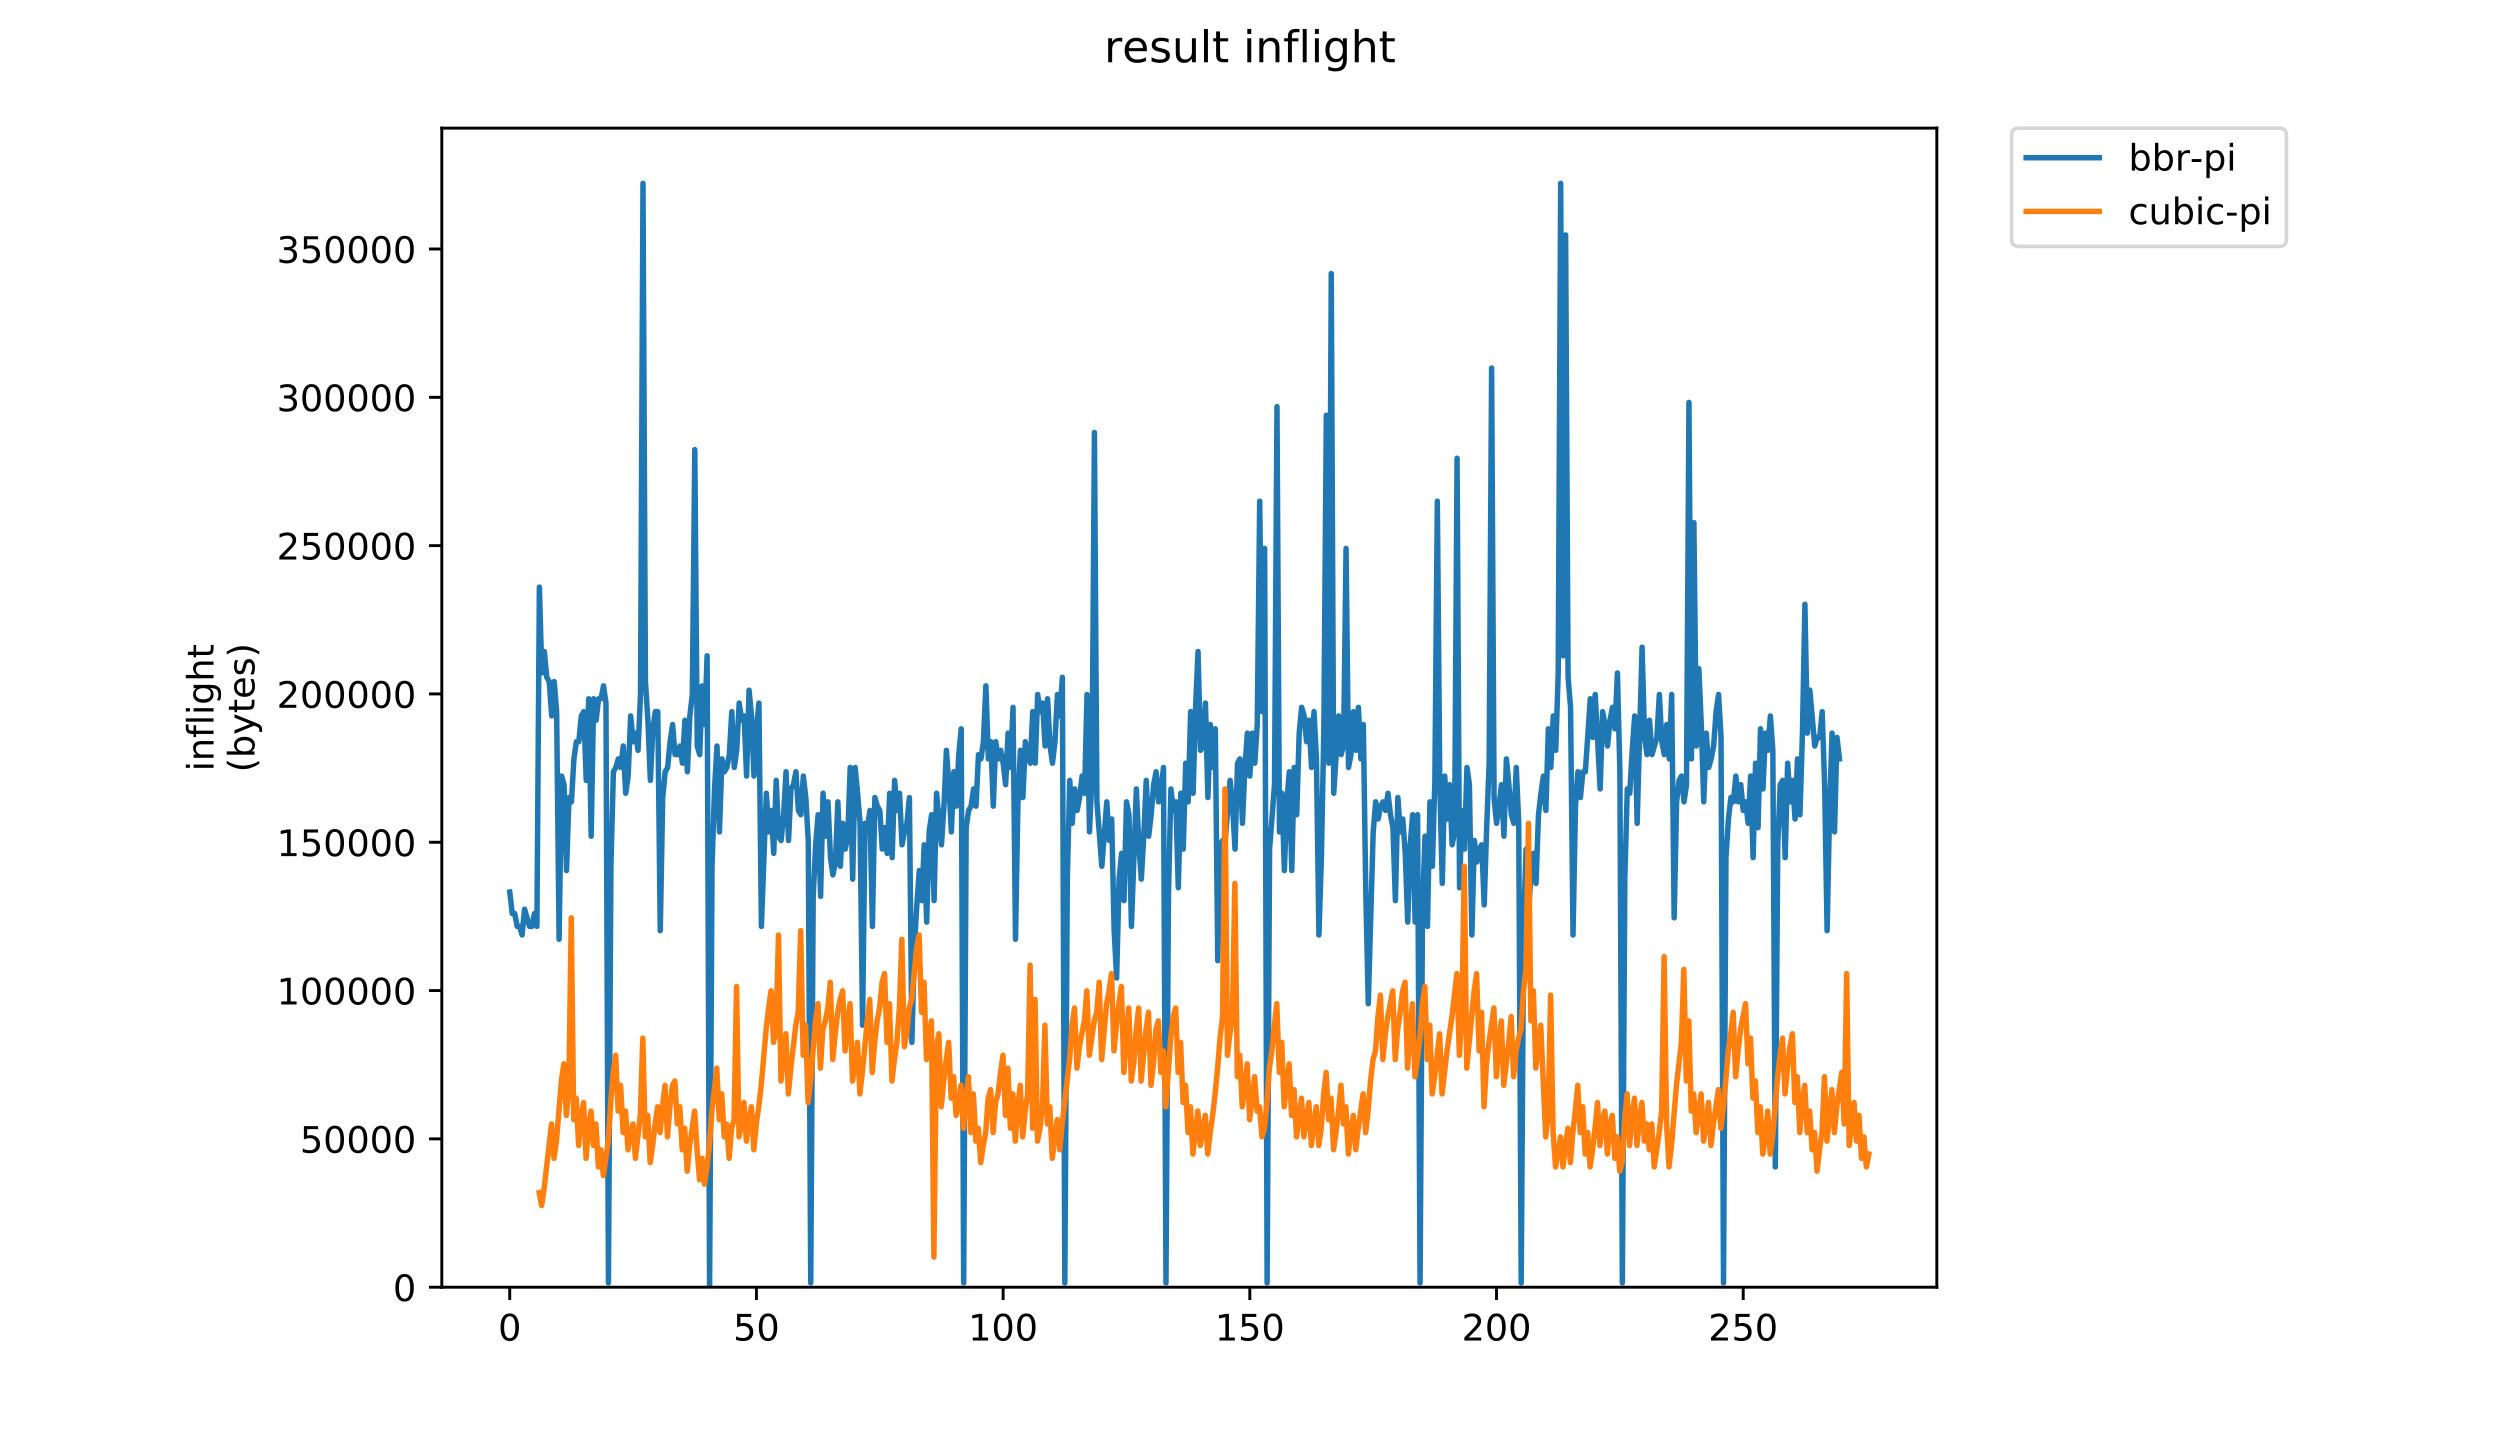 <?xml version="1.0" encoding="utf-8" standalone="no"?>
<!DOCTYPE svg PUBLIC "-//W3C//DTD SVG 1.1//EN"
  "http://www.w3.org/Graphics/SVG/1.1/DTD/svg11.dtd">
<!-- Created with matplotlib (https://matplotlib.org/) -->
<svg height="396pt" version="1.1" viewBox="0 0 684 396" width="684pt" xmlns="http://www.w3.org/2000/svg" xmlns:xlink="http://www.w3.org/1999/xlink">
 <defs>
  <style type="text/css">
*{stroke-linecap:butt;stroke-linejoin:round;}
  </style>
 </defs>
 <g id="figure_1">
  <g id="patch_1">
   <path d="M 0 396 
L 684 396 
L 684 0 
L 0 0 
z
" style="fill:#ffffff;"/>
  </g>
  <g id="axes_1">
   <g id="patch_2">
    <path d="M 120.879 352.174 
L 529.913 352.174 
L 529.913 35.062 
L 120.879 35.062 
z
" style="fill:#ffffff;"/>
   </g>
   <g id="matplotlib.axis_1">
    <g id="xtick_1">
     <g id="line2d_1">
      <defs>
       <path d="M 0 0 
L 0 3.5 
" id="mc1b75e2ccc" style="stroke:#000000;stroke-width:0.8;"/>
      </defs>
      <g>
       <use style="stroke:#000000;stroke-width:0.8;" x="139.464" xlink:href="#mc1b75e2ccc" y="352.174"/>
      </g>
     </g>
     <g id="text_1">
      <!-- 0 -->
      <defs>
       <path d="M 31.781 66.406 
Q 24.172 66.406 20.328 58.906 
Q 16.5 51.422 16.5 36.375 
Q 16.5 21.391 20.328 13.891 
Q 24.172 6.391 31.781 6.391 
Q 39.453 6.391 43.281 13.891 
Q 47.125 21.391 47.125 36.375 
Q 47.125 51.422 43.281 58.906 
Q 39.453 66.406 31.781 66.406 
z
M 31.781 74.219 
Q 44.047 74.219 50.516 64.516 
Q 56.984 54.828 56.984 36.375 
Q 56.984 17.969 50.516 8.266 
Q 44.047 -1.422 31.781 -1.422 
Q 19.531 -1.422 13.062 8.266 
Q 6.594 17.969 6.594 36.375 
Q 6.594 54.828 13.062 64.516 
Q 19.531 74.219 31.781 74.219 
z
" id="DejaVuSans-48"/>
      </defs>
      <g transform="translate(136.283 366.773)scale(0.1 -0.1)">
       <use xlink:href="#DejaVuSans-48"/>
      </g>
     </g>
    </g>
    <g id="xtick_2">
     <g id="line2d_2">
      <g>
       <use style="stroke:#000000;stroke-width:0.8;" x="206.96" xlink:href="#mc1b75e2ccc" y="352.174"/>
      </g>
     </g>
     <g id="text_2">
      <!-- 50 -->
      <defs>
       <path d="M 10.797 72.906 
L 49.516 72.906 
L 49.516 64.594 
L 19.828 64.594 
L 19.828 46.734 
Q 21.969 47.469 24.109 47.828 
Q 26.266 48.188 28.422 48.188 
Q 40.625 48.188 47.75 41.5 
Q 54.891 34.812 54.891 23.391 
Q 54.891 11.625 47.562 5.094 
Q 40.234 -1.422 26.906 -1.422 
Q 22.312 -1.422 17.547 -0.641 
Q 12.797 0.141 7.719 1.703 
L 7.719 11.625 
Q 12.109 9.234 16.797 8.062 
Q 21.484 6.891 26.703 6.891 
Q 35.156 6.891 40.078 11.328 
Q 45.016 15.766 45.016 23.391 
Q 45.016 31 40.078 35.438 
Q 35.156 39.891 26.703 39.891 
Q 22.75 39.891 18.812 39.016 
Q 14.891 38.141 10.797 36.281 
z
" id="DejaVuSans-53"/>
      </defs>
      <g transform="translate(200.597 366.773)scale(0.1 -0.1)">
       <use xlink:href="#DejaVuSans-53"/>
       <use x="63.623" xlink:href="#DejaVuSans-48"/>
      </g>
     </g>
    </g>
    <g id="xtick_3">
     <g id="line2d_3">
      <g>
       <use style="stroke:#000000;stroke-width:0.8;" x="274.455" xlink:href="#mc1b75e2ccc" y="352.174"/>
      </g>
     </g>
     <g id="text_3">
      <!-- 100 -->
      <defs>
       <path d="M 12.406 8.297 
L 28.516 8.297 
L 28.516 63.922 
L 10.984 60.406 
L 10.984 69.391 
L 28.422 72.906 
L 38.281 72.906 
L 38.281 8.297 
L 54.391 8.297 
L 54.391 0 
L 12.406 0 
z
" id="DejaVuSans-49"/>
      </defs>
      <g transform="translate(264.911 366.773)scale(0.1 -0.1)">
       <use xlink:href="#DejaVuSans-49"/>
       <use x="63.623" xlink:href="#DejaVuSans-48"/>
       <use x="127.246" xlink:href="#DejaVuSans-48"/>
      </g>
     </g>
    </g>
    <g id="xtick_4">
     <g id="line2d_4">
      <g>
       <use style="stroke:#000000;stroke-width:0.8;" x="341.95" xlink:href="#mc1b75e2ccc" y="352.174"/>
      </g>
     </g>
     <g id="text_4">
      <!-- 150 -->
      <g transform="translate(332.407 366.773)scale(0.1 -0.1)">
       <use xlink:href="#DejaVuSans-49"/>
       <use x="63.623" xlink:href="#DejaVuSans-53"/>
       <use x="127.246" xlink:href="#DejaVuSans-48"/>
      </g>
     </g>
    </g>
    <g id="xtick_5">
     <g id="line2d_5">
      <g>
       <use style="stroke:#000000;stroke-width:0.8;" x="409.446" xlink:href="#mc1b75e2ccc" y="352.174"/>
      </g>
     </g>
     <g id="text_5">
      <!-- 200 -->
      <defs>
       <path d="M 19.188 8.297 
L 53.609 8.297 
L 53.609 0 
L 7.328 0 
L 7.328 8.297 
Q 12.938 14.109 22.625 23.891 
Q 32.328 33.688 34.812 36.531 
Q 39.547 41.844 41.422 45.531 
Q 43.312 49.219 43.312 52.781 
Q 43.312 58.594 39.234 62.25 
Q 35.156 65.922 28.609 65.922 
Q 23.969 65.922 18.812 64.312 
Q 13.672 62.703 7.812 59.422 
L 7.812 69.391 
Q 13.766 71.781 18.938 73 
Q 24.125 74.219 28.422 74.219 
Q 39.75 74.219 46.484 68.547 
Q 53.219 62.891 53.219 53.422 
Q 53.219 48.922 51.531 44.891 
Q 49.859 40.875 45.406 35.406 
Q 44.188 33.984 37.641 27.219 
Q 31.109 20.453 19.188 8.297 
z
" id="DejaVuSans-50"/>
      </defs>
      <g transform="translate(399.902 366.773)scale(0.1 -0.1)">
       <use xlink:href="#DejaVuSans-50"/>
       <use x="63.623" xlink:href="#DejaVuSans-48"/>
       <use x="127.246" xlink:href="#DejaVuSans-48"/>
      </g>
     </g>
    </g>
    <g id="xtick_6">
     <g id="line2d_6">
      <g>
       <use style="stroke:#000000;stroke-width:0.8;" x="476.941" xlink:href="#mc1b75e2ccc" y="352.174"/>
      </g>
     </g>
     <g id="text_6">
      <!-- 250 -->
      <g transform="translate(467.397 366.773)scale(0.1 -0.1)">
       <use xlink:href="#DejaVuSans-50"/>
       <use x="63.623" xlink:href="#DejaVuSans-53"/>
       <use x="127.246" xlink:href="#DejaVuSans-48"/>
      </g>
     </g>
    </g>
   </g>
   <g id="matplotlib.axis_2">
    <g id="ytick_1">
     <g id="line2d_7">
      <defs>
       <path d="M 0 0 
L -3.5 0 
" id="mb960b8aca4" style="stroke:#000000;stroke-width:0.8;"/>
      </defs>
      <g>
       <use style="stroke:#000000;stroke-width:0.8;" x="120.879" xlink:href="#mb960b8aca4" y="352.174"/>
      </g>
     </g>
     <g id="text_7">
      <!-- 0 -->
      <g transform="translate(107.516 355.973)scale(0.1 -0.1)">
       <use xlink:href="#DejaVuSans-48"/>
      </g>
     </g>
    </g>
    <g id="ytick_2">
     <g id="line2d_8">
      <g>
       <use style="stroke:#000000;stroke-width:0.8;" x="120.879" xlink:href="#mb960b8aca4" y="311.596"/>
      </g>
     </g>
     <g id="text_8">
      <!-- 50000 -->
      <g transform="translate(82.066 315.395)scale(0.1 -0.1)">
       <use xlink:href="#DejaVuSans-53"/>
       <use x="63.623" xlink:href="#DejaVuSans-48"/>
       <use x="127.246" xlink:href="#DejaVuSans-48"/>
       <use x="190.869" xlink:href="#DejaVuSans-48"/>
       <use x="254.492" xlink:href="#DejaVuSans-48"/>
      </g>
     </g>
    </g>
    <g id="ytick_3">
     <g id="line2d_9">
      <g>
       <use style="stroke:#000000;stroke-width:0.8;" x="120.879" xlink:href="#mb960b8aca4" y="271.018"/>
      </g>
     </g>
     <g id="text_9">
      <!-- 100000 -->
      <g transform="translate(75.704 274.817)scale(0.1 -0.1)">
       <use xlink:href="#DejaVuSans-49"/>
       <use x="63.623" xlink:href="#DejaVuSans-48"/>
       <use x="127.246" xlink:href="#DejaVuSans-48"/>
       <use x="190.869" xlink:href="#DejaVuSans-48"/>
       <use x="254.492" xlink:href="#DejaVuSans-48"/>
       <use x="318.115" xlink:href="#DejaVuSans-48"/>
      </g>
     </g>
    </g>
    <g id="ytick_4">
     <g id="line2d_10">
      <g>
       <use style="stroke:#000000;stroke-width:0.8;" x="120.879" xlink:href="#mb960b8aca4" y="230.44"/>
      </g>
     </g>
     <g id="text_10">
      <!-- 150000 -->
      <g transform="translate(75.704 234.239)scale(0.1 -0.1)">
       <use xlink:href="#DejaVuSans-49"/>
       <use x="63.623" xlink:href="#DejaVuSans-53"/>
       <use x="127.246" xlink:href="#DejaVuSans-48"/>
       <use x="190.869" xlink:href="#DejaVuSans-48"/>
       <use x="254.492" xlink:href="#DejaVuSans-48"/>
       <use x="318.115" xlink:href="#DejaVuSans-48"/>
      </g>
     </g>
    </g>
    <g id="ytick_5">
     <g id="line2d_11">
      <g>
       <use style="stroke:#000000;stroke-width:0.8;" x="120.879" xlink:href="#mb960b8aca4" y="189.862"/>
      </g>
     </g>
     <g id="text_11">
      <!-- 200000 -->
      <g transform="translate(75.704 193.661)scale(0.1 -0.1)">
       <use xlink:href="#DejaVuSans-50"/>
       <use x="63.623" xlink:href="#DejaVuSans-48"/>
       <use x="127.246" xlink:href="#DejaVuSans-48"/>
       <use x="190.869" xlink:href="#DejaVuSans-48"/>
       <use x="254.492" xlink:href="#DejaVuSans-48"/>
       <use x="318.115" xlink:href="#DejaVuSans-48"/>
      </g>
     </g>
    </g>
    <g id="ytick_6">
     <g id="line2d_12">
      <g>
       <use style="stroke:#000000;stroke-width:0.8;" x="120.879" xlink:href="#mb960b8aca4" y="149.284"/>
      </g>
     </g>
     <g id="text_12">
      <!-- 250000 -->
      <g transform="translate(75.704 153.083)scale(0.1 -0.1)">
       <use xlink:href="#DejaVuSans-50"/>
       <use x="63.623" xlink:href="#DejaVuSans-53"/>
       <use x="127.246" xlink:href="#DejaVuSans-48"/>
       <use x="190.869" xlink:href="#DejaVuSans-48"/>
       <use x="254.492" xlink:href="#DejaVuSans-48"/>
       <use x="318.115" xlink:href="#DejaVuSans-48"/>
      </g>
     </g>
    </g>
    <g id="ytick_7">
     <g id="line2d_13">
      <g>
       <use style="stroke:#000000;stroke-width:0.8;" x="120.879" xlink:href="#mb960b8aca4" y="108.706"/>
      </g>
     </g>
     <g id="text_13">
      <!-- 300000 -->
      <defs>
       <path d="M 40.578 39.312 
Q 47.656 37.797 51.625 33 
Q 55.609 28.219 55.609 21.188 
Q 55.609 10.406 48.188 4.484 
Q 40.766 -1.422 27.094 -1.422 
Q 22.516 -1.422 17.656 -0.516 
Q 12.797 0.391 7.625 2.203 
L 7.625 11.719 
Q 11.719 9.328 16.594 8.109 
Q 21.484 6.891 26.812 6.891 
Q 36.078 6.891 40.938 10.547 
Q 45.797 14.203 45.797 21.188 
Q 45.797 27.641 41.281 31.266 
Q 36.766 34.906 28.719 34.906 
L 20.219 34.906 
L 20.219 43.016 
L 29.109 43.016 
Q 36.375 43.016 40.234 45.922 
Q 44.094 48.828 44.094 54.297 
Q 44.094 59.906 40.109 62.906 
Q 36.141 65.922 28.719 65.922 
Q 24.656 65.922 20.016 65.031 
Q 15.375 64.156 9.812 62.312 
L 9.812 71.094 
Q 15.438 72.656 20.344 73.438 
Q 25.25 74.219 29.594 74.219 
Q 40.828 74.219 47.359 69.109 
Q 53.906 64.016 53.906 55.328 
Q 53.906 49.266 50.438 45.094 
Q 46.969 40.922 40.578 39.312 
z
" id="DejaVuSans-51"/>
      </defs>
      <g transform="translate(75.704 112.505)scale(0.1 -0.1)">
       <use xlink:href="#DejaVuSans-51"/>
       <use x="63.623" xlink:href="#DejaVuSans-48"/>
       <use x="127.246" xlink:href="#DejaVuSans-48"/>
       <use x="190.869" xlink:href="#DejaVuSans-48"/>
       <use x="254.492" xlink:href="#DejaVuSans-48"/>
       <use x="318.115" xlink:href="#DejaVuSans-48"/>
      </g>
     </g>
    </g>
    <g id="ytick_8">
     <g id="line2d_14">
      <g>
       <use style="stroke:#000000;stroke-width:0.8;" x="120.879" xlink:href="#mb960b8aca4" y="68.128"/>
      </g>
     </g>
     <g id="text_14">
      <!-- 350000 -->
      <g transform="translate(75.704 71.927)scale(0.1 -0.1)">
       <use xlink:href="#DejaVuSans-51"/>
       <use x="63.623" xlink:href="#DejaVuSans-53"/>
       <use x="127.246" xlink:href="#DejaVuSans-48"/>
       <use x="190.869" xlink:href="#DejaVuSans-48"/>
       <use x="254.492" xlink:href="#DejaVuSans-48"/>
       <use x="318.115" xlink:href="#DejaVuSans-48"/>
      </g>
     </g>
    </g>
    <g id="text_15">
     <!-- inflight -->
     <defs>
      <path d="M 9.422 54.688 
L 18.406 54.688 
L 18.406 0 
L 9.422 0 
z
M 9.422 75.984 
L 18.406 75.984 
L 18.406 64.594 
L 9.422 64.594 
z
" id="DejaVuSans-105"/>
      <path d="M 54.891 33.016 
L 54.891 0 
L 45.906 0 
L 45.906 32.719 
Q 45.906 40.484 42.875 44.328 
Q 39.844 48.188 33.797 48.188 
Q 26.516 48.188 22.312 43.547 
Q 18.109 38.922 18.109 30.906 
L 18.109 0 
L 9.078 0 
L 9.078 54.688 
L 18.109 54.688 
L 18.109 46.188 
Q 21.344 51.125 25.703 53.562 
Q 30.078 56 35.797 56 
Q 45.219 56 50.047 50.172 
Q 54.891 44.344 54.891 33.016 
z
" id="DejaVuSans-110"/>
      <path d="M 37.109 75.984 
L 37.109 68.5 
L 28.516 68.5 
Q 23.688 68.5 21.797 66.547 
Q 19.922 64.594 19.922 59.516 
L 19.922 54.688 
L 34.719 54.688 
L 34.719 47.703 
L 19.922 47.703 
L 19.922 0 
L 10.891 0 
L 10.891 47.703 
L 2.297 47.703 
L 2.297 54.688 
L 10.891 54.688 
L 10.891 58.5 
Q 10.891 67.625 15.141 71.797 
Q 19.391 75.984 28.609 75.984 
z
" id="DejaVuSans-102"/>
      <path d="M 9.422 75.984 
L 18.406 75.984 
L 18.406 0 
L 9.422 0 
z
" id="DejaVuSans-108"/>
      <path d="M 45.406 27.984 
Q 45.406 37.75 41.375 43.109 
Q 37.359 48.484 30.078 48.484 
Q 22.859 48.484 18.828 43.109 
Q 14.797 37.75 14.797 27.984 
Q 14.797 18.266 18.828 12.891 
Q 22.859 7.516 30.078 7.516 
Q 37.359 7.516 41.375 12.891 
Q 45.406 18.266 45.406 27.984 
z
M 54.391 6.781 
Q 54.391 -7.172 48.188 -13.984 
Q 42 -20.797 29.203 -20.797 
Q 24.469 -20.797 20.266 -20.094 
Q 16.062 -19.391 12.109 -17.922 
L 12.109 -9.188 
Q 16.062 -11.328 19.922 -12.344 
Q 23.781 -13.375 27.781 -13.375 
Q 36.625 -13.375 41.016 -8.766 
Q 45.406 -4.156 45.406 5.172 
L 45.406 9.625 
Q 42.625 4.781 38.281 2.391 
Q 33.938 0 27.875 0 
Q 17.828 0 11.672 7.656 
Q 5.516 15.328 5.516 27.984 
Q 5.516 40.672 11.672 48.328 
Q 17.828 56 27.875 56 
Q 33.938 56 38.281 53.609 
Q 42.625 51.219 45.406 46.391 
L 45.406 54.688 
L 54.391 54.688 
z
" id="DejaVuSans-103"/>
      <path d="M 54.891 33.016 
L 54.891 0 
L 45.906 0 
L 45.906 32.719 
Q 45.906 40.484 42.875 44.328 
Q 39.844 48.188 33.797 48.188 
Q 26.516 48.188 22.312 43.547 
Q 18.109 38.922 18.109 30.906 
L 18.109 0 
L 9.078 0 
L 9.078 75.984 
L 18.109 75.984 
L 18.109 46.188 
Q 21.344 51.125 25.703 53.562 
Q 30.078 56 35.797 56 
Q 45.219 56 50.047 50.172 
Q 54.891 44.344 54.891 33.016 
z
" id="DejaVuSans-104"/>
      <path d="M 18.312 70.219 
L 18.312 54.688 
L 36.812 54.688 
L 36.812 47.703 
L 18.312 47.703 
L 18.312 18.016 
Q 18.312 11.328 20.141 9.422 
Q 21.969 7.516 27.594 7.516 
L 36.812 7.516 
L 36.812 0 
L 27.594 0 
Q 17.188 0 13.234 3.875 
Q 9.281 7.766 9.281 18.016 
L 9.281 47.703 
L 2.688 47.703 
L 2.688 54.688 
L 9.281 54.688 
L 9.281 70.219 
z
" id="DejaVuSans-116"/>
     </defs>
     <g transform="translate(58.426 211.018)rotate(-90)scale(0.1 -0.1)">
      <use xlink:href="#DejaVuSans-105"/>
      <use x="27.783" xlink:href="#DejaVuSans-110"/>
      <use x="91.162" xlink:href="#DejaVuSans-102"/>
      <use x="126.367" xlink:href="#DejaVuSans-108"/>
      <use x="154.15" xlink:href="#DejaVuSans-105"/>
      <use x="181.934" xlink:href="#DejaVuSans-103"/>
      <use x="245.41" xlink:href="#DejaVuSans-104"/>
      <use x="308.789" xlink:href="#DejaVuSans-116"/>
     </g>
     <!-- (bytes) -->
     <defs>
      <path d="M 31 75.875 
Q 24.469 64.656 21.281 53.656 
Q 18.109 42.672 18.109 31.391 
Q 18.109 20.125 21.312 9.062 
Q 24.516 -2 31 -13.188 
L 23.188 -13.188 
Q 15.875 -1.703 12.234 9.375 
Q 8.594 20.453 8.594 31.391 
Q 8.594 42.281 12.203 53.312 
Q 15.828 64.359 23.188 75.875 
z
" id="DejaVuSans-40"/>
      <path d="M 48.688 27.297 
Q 48.688 37.203 44.609 42.844 
Q 40.531 48.484 33.406 48.484 
Q 26.266 48.484 22.188 42.844 
Q 18.109 37.203 18.109 27.297 
Q 18.109 17.391 22.188 11.75 
Q 26.266 6.109 33.406 6.109 
Q 40.531 6.109 44.609 11.75 
Q 48.688 17.391 48.688 27.297 
z
M 18.109 46.391 
Q 20.953 51.266 25.266 53.625 
Q 29.594 56 35.594 56 
Q 45.562 56 51.781 48.094 
Q 58.016 40.188 58.016 27.297 
Q 58.016 14.406 51.781 6.484 
Q 45.562 -1.422 35.594 -1.422 
Q 29.594 -1.422 25.266 0.953 
Q 20.953 3.328 18.109 8.203 
L 18.109 0 
L 9.078 0 
L 9.078 75.984 
L 18.109 75.984 
z
" id="DejaVuSans-98"/>
      <path d="M 32.172 -5.078 
Q 28.375 -14.844 24.75 -17.812 
Q 21.141 -20.797 15.094 -20.797 
L 7.906 -20.797 
L 7.906 -13.281 
L 13.188 -13.281 
Q 16.891 -13.281 18.938 -11.516 
Q 21 -9.766 23.484 -3.219 
L 25.094 0.875 
L 2.984 54.688 
L 12.5 54.688 
L 29.594 11.922 
L 46.688 54.688 
L 56.203 54.688 
z
" id="DejaVuSans-121"/>
      <path d="M 56.203 29.594 
L 56.203 25.203 
L 14.891 25.203 
Q 15.484 15.922 20.484 11.062 
Q 25.484 6.203 34.422 6.203 
Q 39.594 6.203 44.453 7.469 
Q 49.312 8.734 54.109 11.281 
L 54.109 2.781 
Q 49.266 0.734 44.188 -0.344 
Q 39.109 -1.422 33.891 -1.422 
Q 20.797 -1.422 13.156 6.188 
Q 5.516 13.812 5.516 26.812 
Q 5.516 40.234 12.766 48.109 
Q 20.016 56 32.328 56 
Q 43.359 56 49.781 48.891 
Q 56.203 41.797 56.203 29.594 
z
M 47.219 32.234 
Q 47.125 39.594 43.094 43.984 
Q 39.062 48.391 32.422 48.391 
Q 24.906 48.391 20.391 44.141 
Q 15.875 39.891 15.188 32.172 
z
" id="DejaVuSans-101"/>
      <path d="M 44.281 53.078 
L 44.281 44.578 
Q 40.484 46.531 36.375 47.5 
Q 32.281 48.484 27.875 48.484 
Q 21.188 48.484 17.844 46.438 
Q 14.5 44.391 14.5 40.281 
Q 14.5 37.156 16.891 35.375 
Q 19.281 33.594 26.516 31.984 
L 29.594 31.297 
Q 39.156 29.25 43.188 25.516 
Q 47.219 21.781 47.219 15.094 
Q 47.219 7.469 41.188 3.016 
Q 35.156 -1.422 24.609 -1.422 
Q 20.219 -1.422 15.453 -0.562 
Q 10.688 0.297 5.422 2 
L 5.422 11.281 
Q 10.406 8.688 15.234 7.391 
Q 20.062 6.109 24.812 6.109 
Q 31.156 6.109 34.562 8.281 
Q 37.984 10.453 37.984 14.406 
Q 37.984 18.062 35.516 20.016 
Q 33.062 21.969 24.703 23.781 
L 21.578 24.516 
Q 13.234 26.266 9.516 29.906 
Q 5.812 33.547 5.812 39.891 
Q 5.812 47.609 11.281 51.797 
Q 16.75 56 26.812 56 
Q 31.781 56 36.172 55.266 
Q 40.578 54.547 44.281 53.078 
z
" id="DejaVuSans-115"/>
      <path d="M 8.016 75.875 
L 15.828 75.875 
Q 23.141 64.359 26.781 53.312 
Q 30.422 42.281 30.422 31.391 
Q 30.422 20.453 26.781 9.375 
Q 23.141 -1.703 15.828 -13.188 
L 8.016 -13.188 
Q 14.5 -2 17.703 9.062 
Q 20.906 20.125 20.906 31.391 
Q 20.906 42.672 17.703 53.656 
Q 14.5 64.656 8.016 75.875 
z
" id="DejaVuSans-41"/>
     </defs>
     <g transform="translate(69.624 211.295)rotate(-90)scale(0.1 -0.1)">
      <use xlink:href="#DejaVuSans-40"/>
      <use x="39.014" xlink:href="#DejaVuSans-98"/>
      <use x="102.49" xlink:href="#DejaVuSans-121"/>
      <use x="161.67" xlink:href="#DejaVuSans-116"/>
      <use x="200.879" xlink:href="#DejaVuSans-101"/>
      <use x="262.402" xlink:href="#DejaVuSans-115"/>
      <use x="314.502" xlink:href="#DejaVuSans-41"/>
     </g>
    </g>
   </g>
   <g id="line2d_15">
    <path clip-path="url(#p5f6cd7f7a7)" d="M 139.471 244.061 
L 140.146 249.937 
L 140.821 249.937 
L 141.496 253.462 
L 142.171 253.462 
L 142.846 255.813 
L 143.521 248.762 
L 144.871 253.462 
L 145.546 253.462 
L 146.221 249.937 
L 146.896 253.462 
L 147.571 160.626 
L 148.245 184.129 
L 148.92 178.253 
L 149.595 185.304 
L 150.27 186.479 
L 150.945 195.88 
L 151.62 186.479 
L 152.295 194.705 
L 152.97 256.988 
L 153.645 212.332 
L 154.32 214.683 
L 154.995 238.186 
L 155.67 218.208 
L 156.345 219.383 
L 157.02 207.632 
L 157.695 202.931 
L 158.37 202.931 
L 159.045 195.88 
L 159.72 194.705 
L 160.395 213.508 
L 161.07 191.18 
L 161.745 228.784 
L 162.419 191.18 
L 163.094 197.056 
L 163.769 191.18 
L 164.444 191.18 
L 165.119 187.654 
L 165.794 192.355 
L 166.469 350.999 
L 167.144 237.01 
L 167.819 211.157 
L 168.494 209.982 
L 169.169 207.632 
L 169.844 209.982 
L 170.519 204.106 
L 171.194 217.033 
L 171.869 212.332 
L 172.544 195.88 
L 173.219 202.931 
L 173.894 200.581 
L 174.569 205.282 
L 175.244 190.005 
L 175.919 50.163 
L 176.594 186.479 
L 177.268 197.056 
L 177.943 213.508 
L 178.618 199.406 
L 179.293 194.705 
L 179.968 194.705 
L 180.643 254.638 
L 181.318 218.208 
L 181.993 211.157 
L 182.668 209.982 
L 183.343 202.931 
L 184.018 198.231 
L 184.693 206.457 
L 185.368 206.457 
L 186.043 204.106 
L 186.718 208.807 
L 187.393 197.056 
L 188.068 211.157 
L 188.743 195.88 
L 189.418 190.005 
L 190.093 123.022 
L 190.768 204.106 
L 191.442 206.457 
L 192.117 187.654 
L 192.792 198.231 
L 193.467 179.429 
L 194.142 352.174 
L 194.817 237.01 
L 195.492 215.858 
L 196.167 204.106 
L 196.842 227.609 
L 197.517 207.632 
L 198.192 211.157 
L 198.867 209.982 
L 199.542 206.457 
L 200.217 194.705 
L 200.892 209.982 
L 201.567 205.282 
L 202.242 192.355 
L 202.917 197.056 
L 203.592 195.88 
L 204.267 212.332 
L 204.942 188.83 
L 205.617 195.88 
L 206.291 212.332 
L 206.966 199.406 
L 207.641 192.355 
L 208.316 253.462 
L 209.666 217.033 
L 210.341 227.609 
L 211.016 221.734 
L 211.691 233.485 
L 212.366 213.508 
L 213.041 228.784 
L 213.716 229.96 
L 214.391 222.909 
L 215.066 211.157 
L 215.741 229.96 
L 216.416 215.858 
L 217.091 214.683 
L 217.766 211.157 
L 218.441 221.734 
L 219.116 222.909 
L 219.791 212.332 
L 220.465 218.208 
L 221.14 229.96 
L 221.815 350.999 
L 222.49 245.236 
L 223.165 231.135 
L 223.84 222.909 
L 224.515 245.236 
L 225.19 217.033 
L 225.865 228.784 
L 226.54 219.383 
L 227.215 234.66 
L 227.89 239.361 
L 228.565 235.835 
L 229.24 219.383 
L 229.915 237.01 
L 230.59 225.259 
L 231.265 232.31 
L 231.94 228.784 
L 232.615 209.982 
L 233.29 240.536 
L 233.965 209.982 
L 234.64 217.033 
L 235.314 225.259 
L 235.989 280.491 
L 236.664 225.259 
L 237.339 226.434 
L 238.014 221.734 
L 238.689 253.462 
L 239.364 218.208 
L 240.039 220.558 
L 240.714 221.734 
L 241.389 232.31 
L 242.064 226.434 
L 242.739 233.485 
L 243.414 217.033 
L 244.089 234.66 
L 244.764 213.508 
L 245.439 221.734 
L 246.114 217.033 
L 246.789 231.135 
L 247.464 227.609 
L 248.139 225.259 
L 248.814 218.208 
L 249.488 285.191 
L 250.163 259.338 
L 250.838 247.587 
L 251.513 238.186 
L 252.188 246.412 
L 252.863 231.135 
L 253.538 252.287 
L 254.213 227.609 
L 254.888 222.909 
L 255.563 246.412 
L 256.238 217.033 
L 257.588 231.135 
L 258.263 220.558 
L 258.938 205.282 
L 259.613 214.683 
L 260.288 227.609 
L 260.963 211.157 
L 261.638 220.558 
L 262.313 206.457 
L 262.988 199.406 
L 263.663 350.999 
L 264.337 226.434 
L 265.012 221.734 
L 265.687 220.558 
L 266.362 215.858 
L 267.037 220.558 
L 267.712 206.457 
L 268.387 207.632 
L 269.062 202.931 
L 269.737 187.654 
L 270.412 207.632 
L 271.087 202.931 
L 271.762 220.558 
L 272.437 202.931 
L 273.112 207.632 
L 273.787 205.282 
L 274.462 208.807 
L 275.137 214.683 
L 275.812 200.581 
L 276.487 209.982 
L 277.162 193.53 
L 277.837 256.988 
L 278.511 219.383 
L 279.186 205.282 
L 279.861 218.208 
L 280.536 202.931 
L 281.211 206.457 
L 281.886 208.807 
L 282.561 194.705 
L 283.236 208.807 
L 283.911 190.005 
L 284.586 194.705 
L 285.261 192.355 
L 285.936 204.106 
L 286.611 191.18 
L 287.286 204.106 
L 287.961 208.807 
L 288.636 202.931 
L 289.311 190.005 
L 289.986 195.88 
L 290.661 185.304 
L 291.336 350.999 
L 292.011 240.536 
L 292.686 213.508 
L 293.36 225.259 
L 294.035 215.858 
L 294.71 221.734 
L 295.385 218.208 
L 296.06 212.332 
L 296.735 217.033 
L 297.41 190.005 
L 298.085 227.609 
L 298.76 212.332 
L 299.435 118.321 
L 300.11 219.383 
L 301.46 237.01 
L 302.81 219.383 
L 303.485 229.96 
L 304.16 224.084 
L 304.835 254.638 
L 305.51 267.564 
L 306.185 240.536 
L 306.86 233.485 
L 307.534 246.412 
L 308.209 219.383 
L 308.884 222.909 
L 309.559 253.462 
L 310.909 215.858 
L 311.584 231.135 
L 312.259 240.536 
L 312.934 228.784 
L 313.609 213.508 
L 314.284 228.784 
L 314.959 222.909 
L 315.634 214.683 
L 316.309 211.157 
L 316.984 219.383 
L 317.659 215.858 
L 318.334 209.982 
L 319.009 350.999 
L 319.684 245.236 
L 320.359 215.858 
L 321.034 221.734 
L 321.709 219.383 
L 322.383 242.886 
L 323.058 217.033 
L 323.733 232.31 
L 324.408 208.807 
L 325.083 219.383 
L 325.758 194.705 
L 326.433 217.033 
L 327.108 193.53 
L 327.783 178.253 
L 328.458 205.282 
L 329.133 204.106 
L 329.808 192.355 
L 330.483 218.208 
L 331.158 198.231 
L 331.833 209.982 
L 332.508 199.406 
L 333.183 262.863 
L 333.858 231.135 
L 334.533 229.96 
L 335.208 229.96 
L 336.557 213.508 
L 337.232 220.558 
L 337.907 232.31 
L 338.582 208.807 
L 339.257 207.632 
L 339.932 225.259 
L 340.607 209.982 
L 341.282 200.581 
L 341.957 212.332 
L 342.632 200.581 
L 343.307 208.807 
L 343.982 198.231 
L 344.657 137.123 
L 345.332 194.705 
L 346.007 150.05 
L 346.682 350.999 
L 347.357 232.31 
L 348.707 214.683 
L 349.382 111.27 
L 350.057 227.609 
L 350.732 217.033 
L 351.406 238.186 
L 352.081 219.383 
L 352.756 211.157 
L 353.431 238.186 
L 354.106 209.982 
L 354.781 222.909 
L 355.456 200.581 
L 356.131 193.53 
L 356.806 195.88 
L 357.481 202.931 
L 358.156 197.056 
L 358.831 209.982 
L 359.506 194.705 
L 360.181 207.632 
L 360.856 255.813 
L 361.531 234.66 
L 362.206 199.406 
L 362.881 113.621 
L 363.556 208.807 
L 364.231 74.841 
L 364.906 217.033 
L 366.255 195.88 
L 366.93 206.457 
L 367.605 204.106 
L 368.28 150.05 
L 368.955 209.982 
L 369.63 206.457 
L 370.305 194.705 
L 370.98 205.282 
L 371.655 193.53 
L 372.33 207.632 
L 373.005 198.231 
L 373.68 244.061 
L 374.355 274.615 
L 375.705 227.609 
L 376.38 219.383 
L 377.055 224.084 
L 377.73 220.558 
L 378.405 219.383 
L 379.08 221.734 
L 379.755 217.033 
L 380.429 222.909 
L 381.104 226.434 
L 381.779 246.412 
L 382.454 218.208 
L 383.129 227.609 
L 383.804 224.084 
L 384.479 233.485 
L 385.154 252.287 
L 385.829 231.135 
L 386.504 222.909 
L 387.179 252.287 
L 387.854 222.909 
L 388.529 350.999 
L 389.204 248.762 
L 389.879 228.784 
L 390.554 253.462 
L 391.229 219.383 
L 391.904 237.01 
L 392.579 213.508 
L 393.254 137.123 
L 393.929 214.683 
L 394.603 241.711 
L 395.278 212.332 
L 395.953 224.084 
L 396.628 214.683 
L 397.303 231.135 
L 397.978 227.609 
L 398.653 125.372 
L 399.328 242.886 
L 400.003 221.734 
L 400.678 232.31 
L 401.353 209.982 
L 402.028 214.683 
L 402.703 255.813 
L 403.378 229.96 
L 404.053 235.835 
L 404.728 232.31 
L 405.403 231.135 
L 406.078 247.587 
L 406.753 226.434 
L 407.428 208.807 
L 408.103 100.694 
L 408.778 218.208 
L 409.452 225.259 
L 410.127 220.558 
L 410.802 214.683 
L 411.477 228.784 
L 412.152 207.632 
L 412.827 214.683 
L 413.502 222.909 
L 414.177 225.259 
L 414.852 209.982 
L 415.527 225.259 
L 416.202 350.999 
L 416.877 252.287 
L 417.552 232.31 
L 418.227 249.937 
L 418.902 238.186 
L 419.577 233.485 
L 420.252 241.711 
L 420.927 222.909 
L 421.602 217.033 
L 422.277 212.332 
L 422.952 221.734 
L 423.626 199.406 
L 424.301 209.982 
L 424.976 195.88 
L 425.651 205.282 
L 426.326 184.129 
L 427.001 50.163 
L 427.676 179.429 
L 428.351 64.265 
L 429.026 185.304 
L 429.701 193.53 
L 430.376 255.813 
L 431.051 220.558 
L 431.726 211.157 
L 432.401 218.208 
L 433.076 211.157 
L 433.751 211.157 
L 435.101 191.18 
L 435.776 201.756 
L 436.451 190.005 
L 437.801 215.858 
L 438.475 194.705 
L 439.15 198.231 
L 439.825 204.106 
L 440.5 197.056 
L 441.175 193.53 
L 441.85 199.406 
L 442.525 184.129 
L 443.2 211.157 
L 443.875 350.999 
L 444.55 240.536 
L 445.225 215.858 
L 445.9 217.033 
L 446.575 205.282 
L 447.25 195.88 
L 447.925 225.259 
L 449.275 177.078 
L 449.95 201.756 
L 450.625 206.457 
L 451.3 197.056 
L 451.975 206.457 
L 453.324 201.756 
L 453.999 190.005 
L 454.674 202.931 
L 455.349 206.457 
L 456.024 198.231 
L 456.699 207.632 
L 457.374 190.005 
L 458.049 251.112 
L 458.724 219.383 
L 459.399 213.508 
L 460.074 212.332 
L 460.749 219.383 
L 461.424 214.683 
L 462.099 110.095 
L 462.774 207.632 
L 463.449 142.999 
L 464.124 204.106 
L 464.799 182.954 
L 465.474 198.231 
L 466.149 219.383 
L 466.824 200.581 
L 467.498 209.982 
L 468.173 207.632 
L 468.848 204.106 
L 469.523 194.705 
L 470.198 190.005 
L 470.873 201.756 
L 471.548 350.999 
L 472.223 234.66 
L 472.898 224.084 
L 473.573 218.208 
L 474.248 219.383 
L 474.923 212.332 
L 475.598 219.383 
L 476.273 214.683 
L 476.948 221.734 
L 477.623 219.383 
L 478.298 225.259 
L 478.973 212.332 
L 479.648 234.66 
L 480.323 208.807 
L 480.998 226.434 
L 481.672 199.406 
L 482.347 215.858 
L 483.022 200.581 
L 483.697 205.282 
L 484.372 195.88 
L 485.047 205.282 
L 485.722 319.27 
L 486.397 231.135 
L 487.072 214.683 
L 487.747 213.508 
L 488.422 234.66 
L 489.097 208.807 
L 489.772 219.383 
L 490.447 213.508 
L 491.122 224.084 
L 491.797 207.632 
L 492.472 222.909 
L 493.147 200.581 
L 493.822 165.327 
L 494.497 200.581 
L 495.172 188.83 
L 496.521 204.106 
L 497.196 201.756 
L 497.871 201.756 
L 498.546 194.705 
L 499.221 214.683 
L 499.896 254.638 
L 500.571 221.734 
L 501.246 200.581 
L 501.921 227.609 
L 502.596 201.756 
L 503.271 207.632 
L 503.271 207.632 
" style="fill:none;stroke:#1f77b4;stroke-linecap:square;stroke-width:1.5;"/>
   </g>
   <g id="line2d_16">
    <path clip-path="url(#p5f6cd7f7a7)" d="M 147.521 326.321 
L 148.196 329.846 
L 148.87 325.146 
L 150.895 307.519 
L 151.57 316.92 
L 152.245 312.219 
L 153.595 295.767 
L 154.27 291.067 
L 154.945 305.169 
L 155.62 298.118 
L 156.295 251.112 
L 156.97 306.344 
L 157.645 300.468 
L 158.32 313.395 
L 158.995 305.169 
L 159.67 301.643 
L 160.345 316.92 
L 161.02 308.694 
L 161.695 303.993 
L 162.37 313.395 
L 163.044 307.519 
L 163.719 319.27 
L 164.394 314.57 
L 165.069 321.621 
L 166.419 312.219 
L 167.094 301.643 
L 167.769 293.417 
L 168.444 288.717 
L 169.119 303.993 
L 169.794 296.943 
L 170.469 309.869 
L 171.144 303.993 
L 171.819 314.57 
L 172.494 309.869 
L 173.169 307.519 
L 173.844 316.92 
L 175.194 305.169 
L 175.869 284.016 
L 176.544 311.044 
L 177.219 305.169 
L 177.893 318.095 
L 178.568 313.395 
L 179.243 307.519 
L 179.918 302.818 
L 180.593 309.869 
L 181.268 302.818 
L 181.943 296.943 
L 182.618 311.044 
L 183.293 302.818 
L 183.968 296.943 
L 184.643 295.767 
L 185.318 307.519 
L 185.993 302.818 
L 186.668 314.57 
L 187.343 308.694 
L 188.018 320.445 
L 188.693 313.395 
L 190.043 303.993 
L 190.718 314.57 
L 191.393 322.796 
L 192.067 316.92 
L 192.742 323.971 
L 193.417 319.27 
L 194.092 313.395 
L 194.767 303.993 
L 196.117 292.242 
L 196.792 306.344 
L 197.467 299.293 
L 198.142 311.044 
L 198.817 307.519 
L 199.492 316.92 
L 200.167 308.694 
L 200.842 306.344 
L 201.517 269.914 
L 202.192 311.044 
L 202.867 307.519 
L 203.542 301.643 
L 204.217 312.219 
L 204.892 306.344 
L 205.567 302.818 
L 206.242 314.57 
L 206.916 307.519 
L 207.591 302.818 
L 208.266 296.943 
L 209.616 281.666 
L 210.291 275.79 
L 210.966 271.089 
L 211.641 285.191 
L 212.316 281.666 
L 212.991 255.813 
L 213.666 295.767 
L 214.341 288.717 
L 215.016 282.841 
L 215.691 299.293 
L 216.366 292.242 
L 217.716 280.491 
L 218.391 276.965 
L 219.066 254.638 
L 219.741 288.717 
L 220.416 280.491 
L 221.09 301.643 
L 221.765 295.767 
L 223.115 279.315 
L 223.79 274.615 
L 224.465 292.242 
L 225.14 281.666 
L 225.815 279.315 
L 226.49 275.79 
L 227.165 268.739 
L 227.84 289.892 
L 228.515 282.841 
L 229.19 276.965 
L 229.865 273.44 
L 230.54 271.089 
L 231.215 287.541 
L 231.89 280.491 
L 232.565 274.615 
L 233.24 295.767 
L 233.915 291.067 
L 234.59 285.191 
L 235.265 299.293 
L 235.939 293.417 
L 237.289 279.315 
L 237.964 273.44 
L 238.639 293.417 
L 239.314 285.191 
L 239.989 279.315 
L 240.664 275.79 
L 241.339 268.739 
L 242.014 266.389 
L 242.689 285.191 
L 243.364 274.615 
L 244.039 295.767 
L 244.714 289.892 
L 245.389 285.191 
L 246.064 275.79 
L 246.739 256.988 
L 247.414 286.366 
L 248.089 282.841 
L 248.764 275.79 
L 249.439 273.44 
L 250.788 259.338 
L 251.463 255.813 
L 252.138 276.965 
L 252.813 268.739 
L 253.488 289.892 
L 254.163 284.016 
L 254.838 279.315 
L 255.513 343.948 
L 256.188 286.366 
L 256.863 282.841 
L 257.538 302.818 
L 258.213 295.767 
L 258.888 289.892 
L 259.563 285.191 
L 260.238 300.468 
L 260.913 294.592 
L 261.588 305.169 
L 262.263 302.818 
L 262.938 296.943 
L 263.613 308.694 
L 264.962 294.592 
L 265.637 309.869 
L 266.312 299.293 
L 266.987 312.219 
L 267.662 308.694 
L 268.337 318.095 
L 269.012 313.395 
L 269.687 309.869 
L 270.362 300.468 
L 271.037 298.118 
L 271.712 309.869 
L 272.387 301.643 
L 273.062 299.293 
L 273.737 293.417 
L 274.412 288.717 
L 275.087 305.169 
L 275.762 292.242 
L 276.437 308.694 
L 277.112 299.293 
L 277.787 312.219 
L 278.462 302.818 
L 279.136 296.943 
L 279.811 311.044 
L 280.486 303.993 
L 281.161 299.293 
L 281.836 264.039 
L 282.511 308.694 
L 283.186 273.44 
L 283.861 312.219 
L 284.536 308.694 
L 285.211 302.818 
L 285.886 280.491 
L 286.561 307.519 
L 287.236 302.818 
L 287.911 316.92 
L 288.586 311.044 
L 289.261 306.344 
L 289.936 314.57 
L 290.611 307.519 
L 292.636 289.892 
L 293.311 280.491 
L 293.985 275.79 
L 294.66 292.242 
L 295.335 286.366 
L 296.685 279.315 
L 297.36 271.089 
L 298.035 288.717 
L 299.385 279.315 
L 300.06 276.965 
L 300.735 268.739 
L 301.41 289.892 
L 302.76 274.615 
L 303.435 271.089 
L 304.11 266.389 
L 304.785 287.541 
L 305.46 280.491 
L 306.135 274.615 
L 306.81 269.914 
L 307.485 293.417 
L 308.159 282.841 
L 308.834 275.79 
L 309.509 295.767 
L 310.184 291.067 
L 310.859 281.666 
L 311.534 275.79 
L 312.209 295.767 
L 313.559 281.666 
L 314.234 276.965 
L 314.909 296.943 
L 315.584 291.067 
L 316.259 281.666 
L 316.934 279.315 
L 317.609 293.417 
L 318.284 287.541 
L 318.959 302.818 
L 320.309 284.016 
L 320.984 278.14 
L 321.659 275.79 
L 322.334 293.417 
L 323.008 285.191 
L 323.683 301.643 
L 324.358 296.943 
L 325.033 309.869 
L 325.708 302.818 
L 326.383 315.745 
L 327.733 303.993 
L 328.408 313.395 
L 329.083 308.694 
L 329.758 305.169 
L 330.433 315.745 
L 331.108 309.869 
L 331.783 305.169 
L 332.458 299.293 
L 333.133 292.242 
L 333.808 284.016 
L 334.483 278.14 
L 335.158 215.858 
L 335.833 288.717 
L 336.508 282.841 
L 337.182 278.14 
L 337.857 241.711 
L 338.532 294.592 
L 339.207 288.717 
L 339.882 302.818 
L 341.232 291.067 
L 341.907 306.344 
L 343.257 294.592 
L 343.932 303.993 
L 344.607 302.818 
L 345.282 311.044 
L 345.957 308.694 
L 346.632 301.643 
L 347.307 292.242 
L 347.982 287.541 
L 348.657 280.491 
L 349.332 274.615 
L 350.007 293.417 
L 350.682 285.191 
L 351.357 302.818 
L 352.706 291.067 
L 353.381 305.169 
L 354.056 298.118 
L 354.731 311.044 
L 355.406 306.344 
L 356.081 300.468 
L 356.756 311.044 
L 358.106 301.643 
L 358.781 313.395 
L 359.456 307.519 
L 360.131 302.818 
L 360.806 313.395 
L 361.481 308.694 
L 362.156 299.293 
L 362.831 293.417 
L 363.506 306.344 
L 364.181 300.468 
L 364.856 314.57 
L 365.531 309.869 
L 366.205 303.993 
L 366.88 296.943 
L 367.555 307.519 
L 368.23 302.818 
L 368.905 315.745 
L 369.58 309.869 
L 370.255 305.169 
L 370.93 314.57 
L 371.605 308.694 
L 372.955 299.293 
L 373.63 309.869 
L 374.305 303.993 
L 374.98 295.767 
L 375.655 289.892 
L 376.33 287.541 
L 377.005 278.14 
L 377.68 272.265 
L 378.355 289.892 
L 379.03 282.841 
L 379.705 278.14 
L 381.054 271.089 
L 381.729 289.892 
L 382.404 281.666 
L 383.079 276.965 
L 383.754 271.089 
L 384.429 268.739 
L 385.104 292.242 
L 385.779 281.666 
L 386.454 274.615 
L 387.129 294.592 
L 387.804 289.892 
L 388.479 284.016 
L 389.154 274.615 
L 389.829 269.914 
L 390.504 289.892 
L 391.179 280.491 
L 391.854 299.293 
L 392.529 294.592 
L 393.879 282.841 
L 394.554 299.293 
L 395.903 287.541 
L 397.253 278.14 
L 398.603 266.389 
L 399.278 288.717 
L 399.953 278.14 
L 400.628 237.01 
L 401.303 292.242 
L 403.328 271.089 
L 404.003 266.389 
L 404.678 287.541 
L 405.353 276.965 
L 406.028 302.818 
L 406.703 291.067 
L 407.378 285.191 
L 408.728 275.79 
L 409.403 294.592 
L 410.077 285.191 
L 410.752 279.315 
L 411.427 296.943 
L 412.777 285.191 
L 413.452 278.14 
L 414.127 294.592 
L 414.802 287.541 
L 415.477 284.016 
L 416.152 281.666 
L 416.827 271.089 
L 417.502 265.214 
L 418.177 225.259 
L 418.852 279.315 
L 419.527 271.089 
L 420.202 292.242 
L 421.552 280.491 
L 422.902 311.044 
L 423.577 305.169 
L 424.251 272.265 
L 424.926 309.869 
L 425.601 319.27 
L 426.276 315.745 
L 426.951 311.044 
L 427.626 319.27 
L 428.301 313.395 
L 428.976 308.694 
L 429.651 318.095 
L 430.326 309.869 
L 431.001 303.993 
L 431.676 296.943 
L 432.351 309.869 
L 433.026 302.818 
L 433.701 315.745 
L 434.376 309.869 
L 435.051 319.27 
L 435.726 314.57 
L 436.401 308.694 
L 437.076 301.643 
L 437.751 313.395 
L 438.426 306.344 
L 439.1 303.993 
L 439.775 315.745 
L 440.45 307.519 
L 441.125 305.169 
L 441.8 316.92 
L 442.475 311.044 
L 443.15 320.445 
L 443.825 318.095 
L 444.5 306.344 
L 445.175 299.293 
L 445.85 313.395 
L 446.525 305.169 
L 447.2 300.468 
L 447.875 313.395 
L 448.55 306.344 
L 449.225 301.643 
L 449.9 312.219 
L 450.575 307.519 
L 451.25 314.57 
L 451.925 307.519 
L 452.6 319.27 
L 453.949 309.869 
L 454.624 303.993 
L 455.299 261.688 
L 455.974 307.519 
L 456.649 319.27 
L 457.324 313.395 
L 458.674 296.943 
L 460.024 285.191 
L 460.699 265.214 
L 461.374 295.767 
L 462.049 279.315 
L 462.724 303.993 
L 463.399 299.293 
L 464.074 309.869 
L 464.749 303.993 
L 465.424 299.293 
L 466.099 312.219 
L 466.774 307.519 
L 467.449 301.643 
L 468.123 313.395 
L 468.798 307.519 
L 470.148 298.118 
L 470.823 308.694 
L 471.498 302.818 
L 472.173 295.767 
L 472.848 287.541 
L 473.523 282.841 
L 474.198 276.965 
L 474.873 294.592 
L 475.548 287.541 
L 476.223 281.666 
L 477.573 274.615 
L 478.248 291.067 
L 478.923 284.016 
L 479.598 300.468 
L 480.273 295.767 
L 480.948 309.869 
L 481.623 302.818 
L 482.297 315.745 
L 482.972 311.044 
L 483.647 303.993 
L 484.322 315.745 
L 484.997 311.044 
L 486.347 294.592 
L 487.022 288.717 
L 487.697 284.016 
L 488.372 299.293 
L 489.047 292.242 
L 489.722 286.366 
L 490.397 282.841 
L 491.072 301.643 
L 491.747 294.592 
L 492.422 309.869 
L 493.097 301.643 
L 493.772 296.943 
L 494.447 309.869 
L 495.122 303.993 
L 495.797 314.57 
L 496.472 309.869 
L 497.146 320.445 
L 497.821 314.57 
L 498.496 309.869 
L 499.171 294.592 
L 499.846 312.219 
L 501.196 298.118 
L 501.871 309.869 
L 502.546 302.818 
L 503.896 293.417 
L 504.571 307.519 
L 505.246 266.389 
L 505.921 313.395 
L 506.596 308.694 
L 507.271 301.643 
L 507.946 312.219 
L 508.621 305.169 
L 509.296 316.92 
L 509.971 311.044 
L 510.646 319.27 
L 511.32 315.745 
L 511.32 315.745 
" style="fill:none;stroke:#ff7f0e;stroke-linecap:square;stroke-width:1.5;"/>
   </g>
   <g id="patch_3">
    <path d="M 120.879 352.174 
L 120.879 35.062 
" style="fill:none;stroke:#000000;stroke-linecap:square;stroke-linejoin:miter;stroke-width:0.8;"/>
   </g>
   <g id="patch_4">
    <path d="M 529.913 352.174 
L 529.913 35.062 
" style="fill:none;stroke:#000000;stroke-linecap:square;stroke-linejoin:miter;stroke-width:0.8;"/>
   </g>
   <g id="patch_5">
    <path d="M 120.879 352.174 
L 529.913 352.174 
" style="fill:none;stroke:#000000;stroke-linecap:square;stroke-linejoin:miter;stroke-width:0.8;"/>
   </g>
   <g id="patch_6">
    <path d="M 120.879 35.062 
L 529.913 35.062 
" style="fill:none;stroke:#000000;stroke-linecap:square;stroke-linejoin:miter;stroke-width:0.8;"/>
   </g>
   <g id="legend_1">
    <g id="patch_7">
     <path d="M 552.365 67.419 
L 623.56 67.419 
Q 625.56 67.419 625.56 65.419 
L 625.56 37.062 
Q 625.56 35.062 623.56 35.062 
L 552.365 35.062 
Q 550.365 35.062 550.365 37.062 
L 550.365 65.419 
Q 550.365 67.419 552.365 67.419 
z
" style="fill:#ffffff;opacity:0.8;stroke:#cccccc;stroke-linejoin:miter;"/>
    </g>
    <g id="line2d_17">
     <path d="M 554.365 43.161 
L 574.365 43.161 
" style="fill:none;stroke:#1f77b4;stroke-linecap:square;stroke-width:1.5;"/>
    </g>
    <g id="line2d_18"/>
    <g id="text_16">
     <!-- bbr-pi -->
     <defs>
      <path d="M 41.109 46.297 
Q 39.594 47.172 37.812 47.578 
Q 36.031 48 33.891 48 
Q 26.266 48 22.188 43.047 
Q 18.109 38.094 18.109 28.812 
L 18.109 0 
L 9.078 0 
L 9.078 54.688 
L 18.109 54.688 
L 18.109 46.188 
Q 20.953 51.172 25.484 53.578 
Q 30.031 56 36.531 56 
Q 37.453 56 38.578 55.875 
Q 39.703 55.766 41.062 55.516 
z
" id="DejaVuSans-114"/>
      <path d="M 4.891 31.391 
L 31.203 31.391 
L 31.203 23.391 
L 4.891 23.391 
z
" id="DejaVuSans-45"/>
      <path d="M 18.109 8.203 
L 18.109 -20.797 
L 9.078 -20.797 
L 9.078 54.688 
L 18.109 54.688 
L 18.109 46.391 
Q 20.953 51.266 25.266 53.625 
Q 29.594 56 35.594 56 
Q 45.562 56 51.781 48.094 
Q 58.016 40.188 58.016 27.297 
Q 58.016 14.406 51.781 6.484 
Q 45.562 -1.422 35.594 -1.422 
Q 29.594 -1.422 25.266 0.953 
Q 20.953 3.328 18.109 8.203 
z
M 48.688 27.297 
Q 48.688 37.203 44.609 42.844 
Q 40.531 48.484 33.406 48.484 
Q 26.266 48.484 22.188 42.844 
Q 18.109 37.203 18.109 27.297 
Q 18.109 17.391 22.188 11.75 
Q 26.266 6.109 33.406 6.109 
Q 40.531 6.109 44.609 11.75 
Q 48.688 17.391 48.688 27.297 
z
" id="DejaVuSans-112"/>
     </defs>
     <g transform="translate(582.365 46.661)scale(0.1 -0.1)">
      <use xlink:href="#DejaVuSans-98"/>
      <use x="63.477" xlink:href="#DejaVuSans-98"/>
      <use x="126.953" xlink:href="#DejaVuSans-114"/>
      <use x="167.973" xlink:href="#DejaVuSans-45"/>
      <use x="204.057" xlink:href="#DejaVuSans-112"/>
      <use x="267.533" xlink:href="#DejaVuSans-105"/>
     </g>
    </g>
    <g id="line2d_19">
     <path d="M 554.365 57.839 
L 574.365 57.839 
" style="fill:none;stroke:#ff7f0e;stroke-linecap:square;stroke-width:1.5;"/>
    </g>
    <g id="line2d_20"/>
    <g id="text_17">
     <!-- cubic-pi -->
     <defs>
      <path d="M 48.781 52.594 
L 48.781 44.188 
Q 44.969 46.297 41.141 47.344 
Q 37.312 48.391 33.406 48.391 
Q 24.656 48.391 19.812 42.844 
Q 14.984 37.312 14.984 27.297 
Q 14.984 17.281 19.812 11.734 
Q 24.656 6.203 33.406 6.203 
Q 37.312 6.203 41.141 7.25 
Q 44.969 8.297 48.781 10.406 
L 48.781 2.094 
Q 45.016 0.344 40.984 -0.531 
Q 36.969 -1.422 32.422 -1.422 
Q 20.062 -1.422 12.781 6.344 
Q 5.516 14.109 5.516 27.297 
Q 5.516 40.672 12.859 48.328 
Q 20.219 56 33.016 56 
Q 37.156 56 41.109 55.141 
Q 45.062 54.297 48.781 52.594 
z
" id="DejaVuSans-99"/>
      <path d="M 8.5 21.578 
L 8.5 54.688 
L 17.484 54.688 
L 17.484 21.922 
Q 17.484 14.156 20.5 10.266 
Q 23.531 6.391 29.594 6.391 
Q 36.859 6.391 41.078 11.031 
Q 45.312 15.672 45.312 23.688 
L 45.312 54.688 
L 54.297 54.688 
L 54.297 0 
L 45.312 0 
L 45.312 8.406 
Q 42.047 3.422 37.719 1 
Q 33.406 -1.422 27.688 -1.422 
Q 18.266 -1.422 13.375 4.438 
Q 8.5 10.297 8.5 21.578 
z
M 31.109 56 
z
" id="DejaVuSans-117"/>
     </defs>
     <g transform="translate(582.365 61.339)scale(0.1 -0.1)">
      <use xlink:href="#DejaVuSans-99"/>
      <use x="54.98" xlink:href="#DejaVuSans-117"/>
      <use x="118.359" xlink:href="#DejaVuSans-98"/>
      <use x="181.836" xlink:href="#DejaVuSans-105"/>
      <use x="209.619" xlink:href="#DejaVuSans-99"/>
      <use x="264.6" xlink:href="#DejaVuSans-45"/>
      <use x="300.684" xlink:href="#DejaVuSans-112"/>
      <use x="364.16" xlink:href="#DejaVuSans-105"/>
     </g>
    </g>
   </g>
  </g>
  <g id="text_18">
   <!-- result inflight -->
   <defs>
    <path id="DejaVuSans-32"/>
   </defs>
   <g transform="translate(302.11 17.038)scale(0.12 -0.12)">
    <use xlink:href="#DejaVuSans-114"/>
    <use x="41.082" xlink:href="#DejaVuSans-101"/>
    <use x="102.605" xlink:href="#DejaVuSans-115"/>
    <use x="154.705" xlink:href="#DejaVuSans-117"/>
    <use x="218.084" xlink:href="#DejaVuSans-108"/>
    <use x="245.867" xlink:href="#DejaVuSans-116"/>
    <use x="285.076" xlink:href="#DejaVuSans-32"/>
    <use x="316.863" xlink:href="#DejaVuSans-105"/>
    <use x="344.646" xlink:href="#DejaVuSans-110"/>
    <use x="408.025" xlink:href="#DejaVuSans-102"/>
    <use x="443.23" xlink:href="#DejaVuSans-108"/>
    <use x="471.014" xlink:href="#DejaVuSans-105"/>
    <use x="498.797" xlink:href="#DejaVuSans-103"/>
    <use x="562.273" xlink:href="#DejaVuSans-104"/>
    <use x="625.652" xlink:href="#DejaVuSans-116"/>
   </g>
  </g>
 </g>
 <defs>
  <clipPath id="p5f6cd7f7a7">
   <rect height="317.112" width="409.034" x="120.879" y="35.062"/>
  </clipPath>
 </defs>
</svg>
